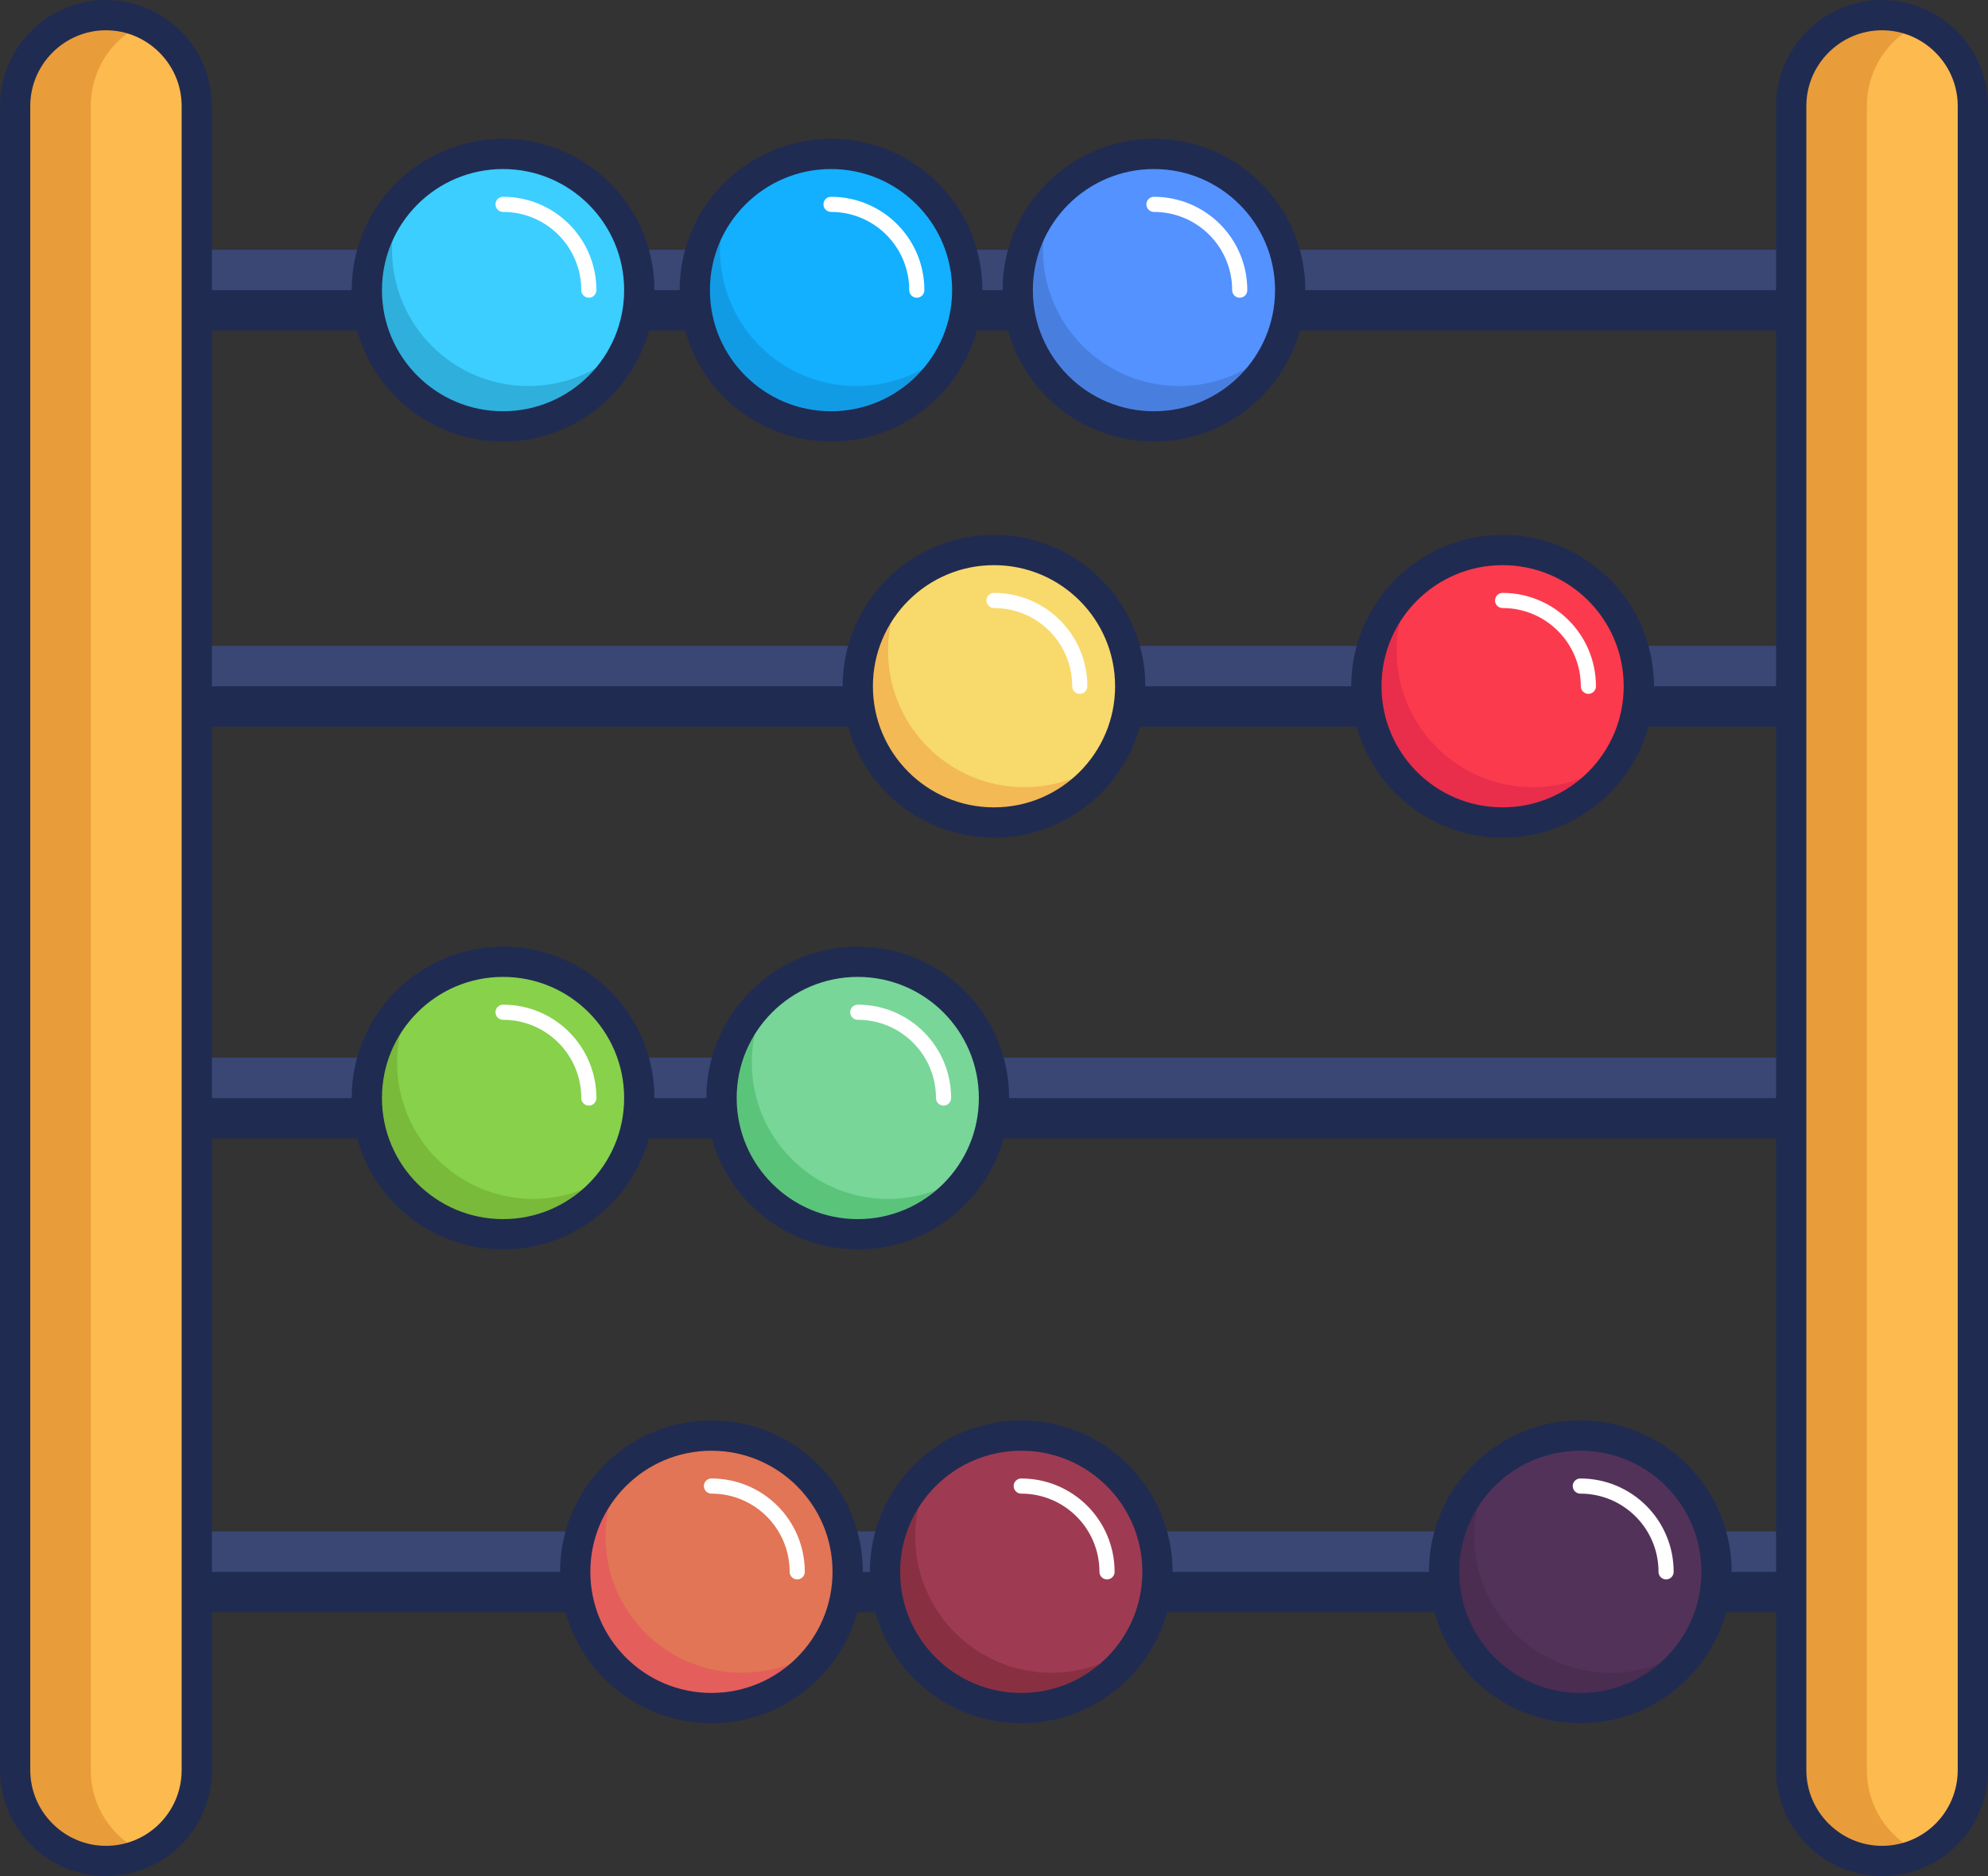 <?xml version="1.0" encoding="UTF-8" standalone="no"?>
<svg
   xmlns:dc="http://purl.org/dc/elements/1.1/"
   xmlns:cc="http://creativecommons.org/ns#"
   xmlns:rdf="http://www.w3.org/1999/02/22-rdf-syntax-ns#"
   xmlns:svg="http://www.w3.org/2000/svg"
   xmlns="http://www.w3.org/2000/svg"
   version="1.1"
   id="Layer_1"
   x="0px"
   y="0px"
   viewBox="0 0 394 371.8"
   xml:space="preserve"
   width="394"
   height="371.8"><rect x="0" y="0" width="394" height="371.8" fill="#333333" stroke="none"/><defs
   id="defs270" />
<style
   type="text/css"
   id="style2">
	.st0{fill:#FAE791;}
	.st1{fill:#53325A;}
	.st2{fill:#202B52;}
	.st3{fill:#3A4775;}
	.st4{fill:#3BCEFF;}
	.st5{fill:#2FAFDC;}
	.st6{fill:none;stroke:#202B52;stroke-width:6;stroke-linecap:round;stroke-linejoin:round;stroke-miterlimit:10;}
	.st7{fill:#12B0FF;}
	.st8{fill:#129BE5;}
	.st9{fill:#5392FF;}
	.st10{fill:#487FDF;}
	.st11{fill:#F8D96B;}
	.st12{fill:#F2B955;}
	.st13{fill:#FC3A4D;}
	.st14{fill:#E82E4A;}
	.st15{fill:#87D14B;}
	.st16{fill:#79BA3A;}
	.st17{fill:none;stroke:#FFFFFF;stroke-width:3;stroke-linecap:round;stroke-linejoin:round;stroke-miterlimit:10;}
	.st18{fill:#78D698;}
	.st19{fill:#5BC47B;}
	.st20{fill:#E17555;}
	.st21{fill:#E45E5B;}
	.st22{fill:#9E3B53;}
	.st23{fill:#883042;}
	.st24{fill:#4A2D51;}
	.st25{fill:#FDBA4F;}
	.st26{fill:#E89D3A;}
</style>


<g
   id="g265"
   transform="translate(-310.3,-314.1)">
	<rect
   id="XMLID_6_"
   x="348.3"
   y="371.6"
   class="st2"
   width="318"
   height="8" />
	<rect
   id="XMLID_9_"
   x="348.3"
   y="363.6"
   class="st3"
   width="318"
   height="8" />
	<rect
   id="XMLID_47_"
   x="348.3"
   y="450.1"
   class="st2"
   width="318"
   height="8" />
	<rect
   id="XMLID_15_"
   x="348.3"
   y="442.1"
   class="st3"
   width="318"
   height="8" />
	<rect
   id="XMLID_97_"
   x="348.3"
   y="531.7"
   class="st2"
   width="318"
   height="8" />
	<rect
   id="XMLID_55_"
   x="348.3"
   y="523.7"
   class="st3"
   width="318"
   height="8" />
	<rect
   id="XMLID_110_"
   x="348.3"
   y="625.6"
   class="st2"
   width="318"
   height="8" />
	<rect
   id="XMLID_18_"
   x="348.3"
   y="617.6"
   class="st3"
   width="318"
   height="8" />
	<circle
   id="XMLID_21_"
   class="st4"
   cx="410"
   cy="371.6"
   r="27" />
	<path
   id="XMLID_74_"
   class="st5"
   d="m 415,390.6 c -14.9,0 -27,-12.1 -27,-27 0,-3.6 0.7,-7 2,-10.1 -4.3,4.8 -7,11.1 -7,18.1 0,14.9 12.1,27 27,27 11.3,0 21,-7 25,-16.9 -4.9,5.5 -12,8.9 -20,8.9 z" />
	<circle
   id="XMLID_8_"
   class="st6"
   cx="410"
   cy="371.6"
   r="27" />
	<circle
   id="XMLID_23_"
   class="st7"
   cx="475"
   cy="371.6"
   r="27" />
	<path
   id="XMLID_71_"
   class="st8"
   d="m 480,390.6 c -14.9,0 -27,-12.1 -27,-27 0,-3.6 0.7,-7 2,-10.1 -4.3,4.8 -7,11.1 -7,18.1 0,14.9 12.1,27 27,27 11.3,0 21,-7 25,-16.9 -4.9,5.5 -12,8.9 -20,8.9 z" />
	<circle
   id="XMLID_10_"
   class="st6"
   cx="475"
   cy="371.6"
   r="27" />
	<circle
   id="XMLID_24_"
   class="st9"
   cx="539"
   cy="371.6"
   r="27" />
	<path
   id="XMLID_61_"
   class="st10"
   d="m 544,390.6 c -14.9,0 -27,-12.1 -27,-27 0,-3.6 0.7,-7 2,-10.1 -4.3,4.8 -7,11.1 -7,18.1 0,14.9 12.1,27 27,27 11.3,0 21,-7 25,-16.9 -4.9,5.5 -12,8.9 -20,8.9 z" />
	<circle
   id="XMLID_11_"
   class="st6"
   cx="539"
   cy="371.6"
   r="27" />
	<circle
   id="XMLID_25_"
   class="st11"
   cx="507.3"
   cy="450.1"
   r="27" />
	<path
   id="XMLID_87_"
   class="st12"
   d="m 513.3,470.1 c -14.9,0 -27,-12.1 -27,-27 0,-5 1.4,-9.8 3.8,-13.8 -6,5 -9.8,12.4 -9.8,20.8 0,14.9 12.1,27 27,27 9.9,0 18.5,-5.3 23.2,-13.2 -4.6,3.9 -10.6,6.2 -17.2,6.2 z" />
	<circle
   id="XMLID_16_"
   class="st6"
   cx="507.3"
   cy="450.1"
   r="27" />
	<circle
   id="XMLID_26_"
   class="st13"
   cx="608.1"
   cy="450.1"
   r="27" />
	<path
   id="XMLID_84_"
   class="st14"
   d="m 614.1,470.1 c -14.9,0 -27,-12.1 -27,-27 0,-5 1.4,-9.8 3.8,-13.8 -6,5 -9.8,12.4 -9.8,20.8 0,14.9 12.1,27 27,27 9.9,0 18.5,-5.3 23.2,-13.2 -4.7,3.9 -10.7,6.2 -17.2,6.2 z" />
	<circle
   id="XMLID_12_"
   class="st6"
   cx="608.1"
   cy="450.1"
   r="27" />
	<circle
   id="XMLID_28_"
   class="st15"
   cx="410"
   cy="531.7"
   r="27" />
	<path
   id="XMLID_101_"
   class="st16"
   d="m 416,551.7 c -14.9,0 -27,-12.1 -27,-27 0,-5 1.4,-9.8 3.8,-13.8 -6,5 -9.8,12.4 -9.8,20.8 0,14.9 12.1,27 27,27 9.9,0 18.5,-5.3 23.2,-13.2 -4.7,3.8 -10.7,6.2 -17.2,6.2 z" />
	<path
   id="XMLID_113_"
   class="st17"
   d="m 427,531.7 c 0,-9.4 -7.6,-17 -17,-17" />
	<circle
   id="XMLID_17_"
   class="st6"
   cx="410"
   cy="531.7"
   r="27" />
	<circle
   id="XMLID_30_"
   class="st18"
   cx="480.3"
   cy="531.7"
   r="27" />
	<circle
   id="XMLID_89_"
   class="st18"
   cx="480.3"
   cy="531.7"
   r="27" />
	<path
   id="XMLID_98_"
   class="st19"
   d="m 486.3,551.7 c -14.9,0 -27,-12.1 -27,-27 0,-5 1.4,-9.8 3.8,-13.8 -6,5 -9.8,12.4 -9.8,20.8 0,14.9 12.1,27 27,27 9.9,0 18.5,-5.3 23.2,-13.2 -4.6,3.8 -10.6,6.2 -17.2,6.2 z" />
	<path
   id="XMLID_67_"
   class="st17"
   d="m 497.3,531.7 c 0,-9.4 -7.6,-17 -17,-17" />
	<circle
   id="XMLID_13_"
   class="st6"
   cx="480.3"
   cy="531.7"
   r="27" />
	<circle
   id="XMLID_32_"
   class="st20"
   cx="451.3"
   cy="625.6"
   r="27" />
	<path
   id="XMLID_116_"
   class="st21"
   d="m 457.3,645.6 c -14.9,0 -27,-12.1 -27,-27 0,-5 1.4,-9.8 3.8,-13.8 -6,5 -9.8,12.4 -9.8,20.8 0,14.9 12.1,27 27,27 9.9,0 18.5,-5.3 23.2,-13.2 -4.6,3.9 -10.6,6.2 -17.2,6.2 z" />
	<path
   id="XMLID_122_"
   class="st17"
   d="m 468.3,625.6 c 0,-9.4 -7.6,-17 -17,-17" />
	<circle
   id="XMLID_20_"
   class="st6"
   cx="451.3"
   cy="625.6"
   r="27" />
	<circle
   id="XMLID_34_"
   class="st22"
   cx="512.7"
   cy="625.6"
   r="27" />
	<path
   id="XMLID_96_"
   class="st23"
   d="m 518.7,645.6 c -14.9,0 -27,-12.1 -27,-27 0,-5 1.4,-9.8 3.8,-13.8 -6,5 -9.8,12.4 -9.8,20.8 0,14.9 12.1,27 27,27 9.9,0 18.5,-5.3 23.2,-13.2 -4.7,3.9 -10.7,6.2 -17.2,6.2 z" />
	<path
   id="XMLID_49_"
   class="st17"
   d="m 529.7,625.6 c 0,-9.4 -7.6,-17 -17,-17" />
	<circle
   id="XMLID_19_"
   class="st6"
   cx="512.7"
   cy="625.6"
   r="27" />
	<circle
   id="XMLID_37_"
   class="st1"
   cx="623.5"
   cy="625.6"
   r="27" />
	<path
   id="XMLID_60_"
   class="st24"
   d="m 629.5,645.6 c -14.9,0 -27,-12.1 -27,-27 0,-5 1.4,-9.8 3.8,-13.8 -6,5 -9.8,12.4 -9.8,20.8 0,14.9 12.1,27 27,27 9.9,0 18.5,-5.3 23.2,-13.2 -4.7,3.9 -10.7,6.2 -17.2,6.2 z" />
	<path
   id="XMLID_35_"
   class="st17"
   d="m 640.5,625.6 c 0,-9.4 -7.6,-17 -17,-17" />
	<circle
   id="XMLID_22_"
   class="st6"
   cx="623.5"
   cy="625.6"
   r="27" />
	<path
   id="XMLID_42_"
   class="st25"
   d="m 331.3,682.9 v 0 c -9.9,0 -18,-8.1 -18,-18 V 335.1 c 0,-9.9 8.1,-18 18,-18 v 0 c 9.9,0 18,8.1 18,18 v 329.8 c 0,9.9 -8,18 -18,18 z" />
	<path
   id="XMLID_65_"
   class="st26"
   d="M 328.3,664.9 V 335.1 c 0,-7.3 4.3,-13.5 10.5,-16.3 -2.3,-1.1 -4.8,-1.7 -7.5,-1.7 -9.9,0 -18,8.1 -18,18 v 329.8 c 0,9.9 8.1,18 18,18 2.7,0 5.2,-0.6 7.5,-1.7 -6.2,-2.8 -10.5,-9 -10.5,-16.3 z" />
	<path
   id="XMLID_40_"
   class="st25"
   d="m 683.3,682.9 v 0 c -9.9,0 -18,-8.1 -18,-18 V 335.1 c 0,-9.9 8.1,-18 18,-18 v 0 c 9.9,0 18,8.1 18,18 v 329.8 c 0,9.9 -8,18 -18,18 z" />
	<path
   id="XMLID_66_"
   class="st26"
   d="M 680.3,664.9 V 335.1 c 0,-7.3 4.3,-13.5 10.5,-16.3 -2.3,-1.1 -4.8,-1.7 -7.5,-1.7 -9.9,0 -18,8.1 -18,18 v 329.8 c 0,9.9 8.1,18 18,18 2.7,0 5.2,-0.6 7.5,-1.7 -6.2,-2.8 -10.5,-9 -10.5,-16.3 z" />
	<path
   id="XMLID_1_"
   class="st6"
   d="m 331.3,682.9 v 0 c -9.9,0 -18,-8.1 -18,-18 V 335.1 c 0,-9.9 8.1,-18 18,-18 v 0 c 9.9,0 18,8.1 18,18 v 329.8 c 0,9.9 -8,18 -18,18 z" />
	<path
   id="XMLID_7_"
   class="st6"
   d="m 683.3,682.9 v 0 c -9.9,0 -18,-8.1 -18,-18 V 335.1 c 0,-9.9 8.1,-18 18,-18 v 0 c 9.9,0 18,8.1 18,18 v 329.8 c 0,9.9 -8,18 -18,18 z" />
	<path
   id="XMLID_111_"
   class="st17"
   d="m 427,371.6 c 0,-9.4 -7.6,-17 -17,-17" />
	<path
   id="XMLID_69_"
   class="st17"
   d="m 492,371.6 c 0,-9.4 -7.6,-17 -17,-17" />
	<path
   id="XMLID_39_"
   class="st17"
   d="m 556,371.6 c 0,-9.4 -7.6,-17 -17,-17" />
	<path
   id="XMLID_38_"
   class="st17"
   d="M 539,352.6" />
	<path
   id="XMLID_115_"
   class="st17"
   d="m 524.3,450.1 c 0,-9.4 -7.6,-17 -17,-17" />
	<path
   id="XMLID_36_"
   class="st17"
   d="m 625.1,450.1 c 0,-9.4 -7.6,-17 -17,-17" />
</g>
</svg>
